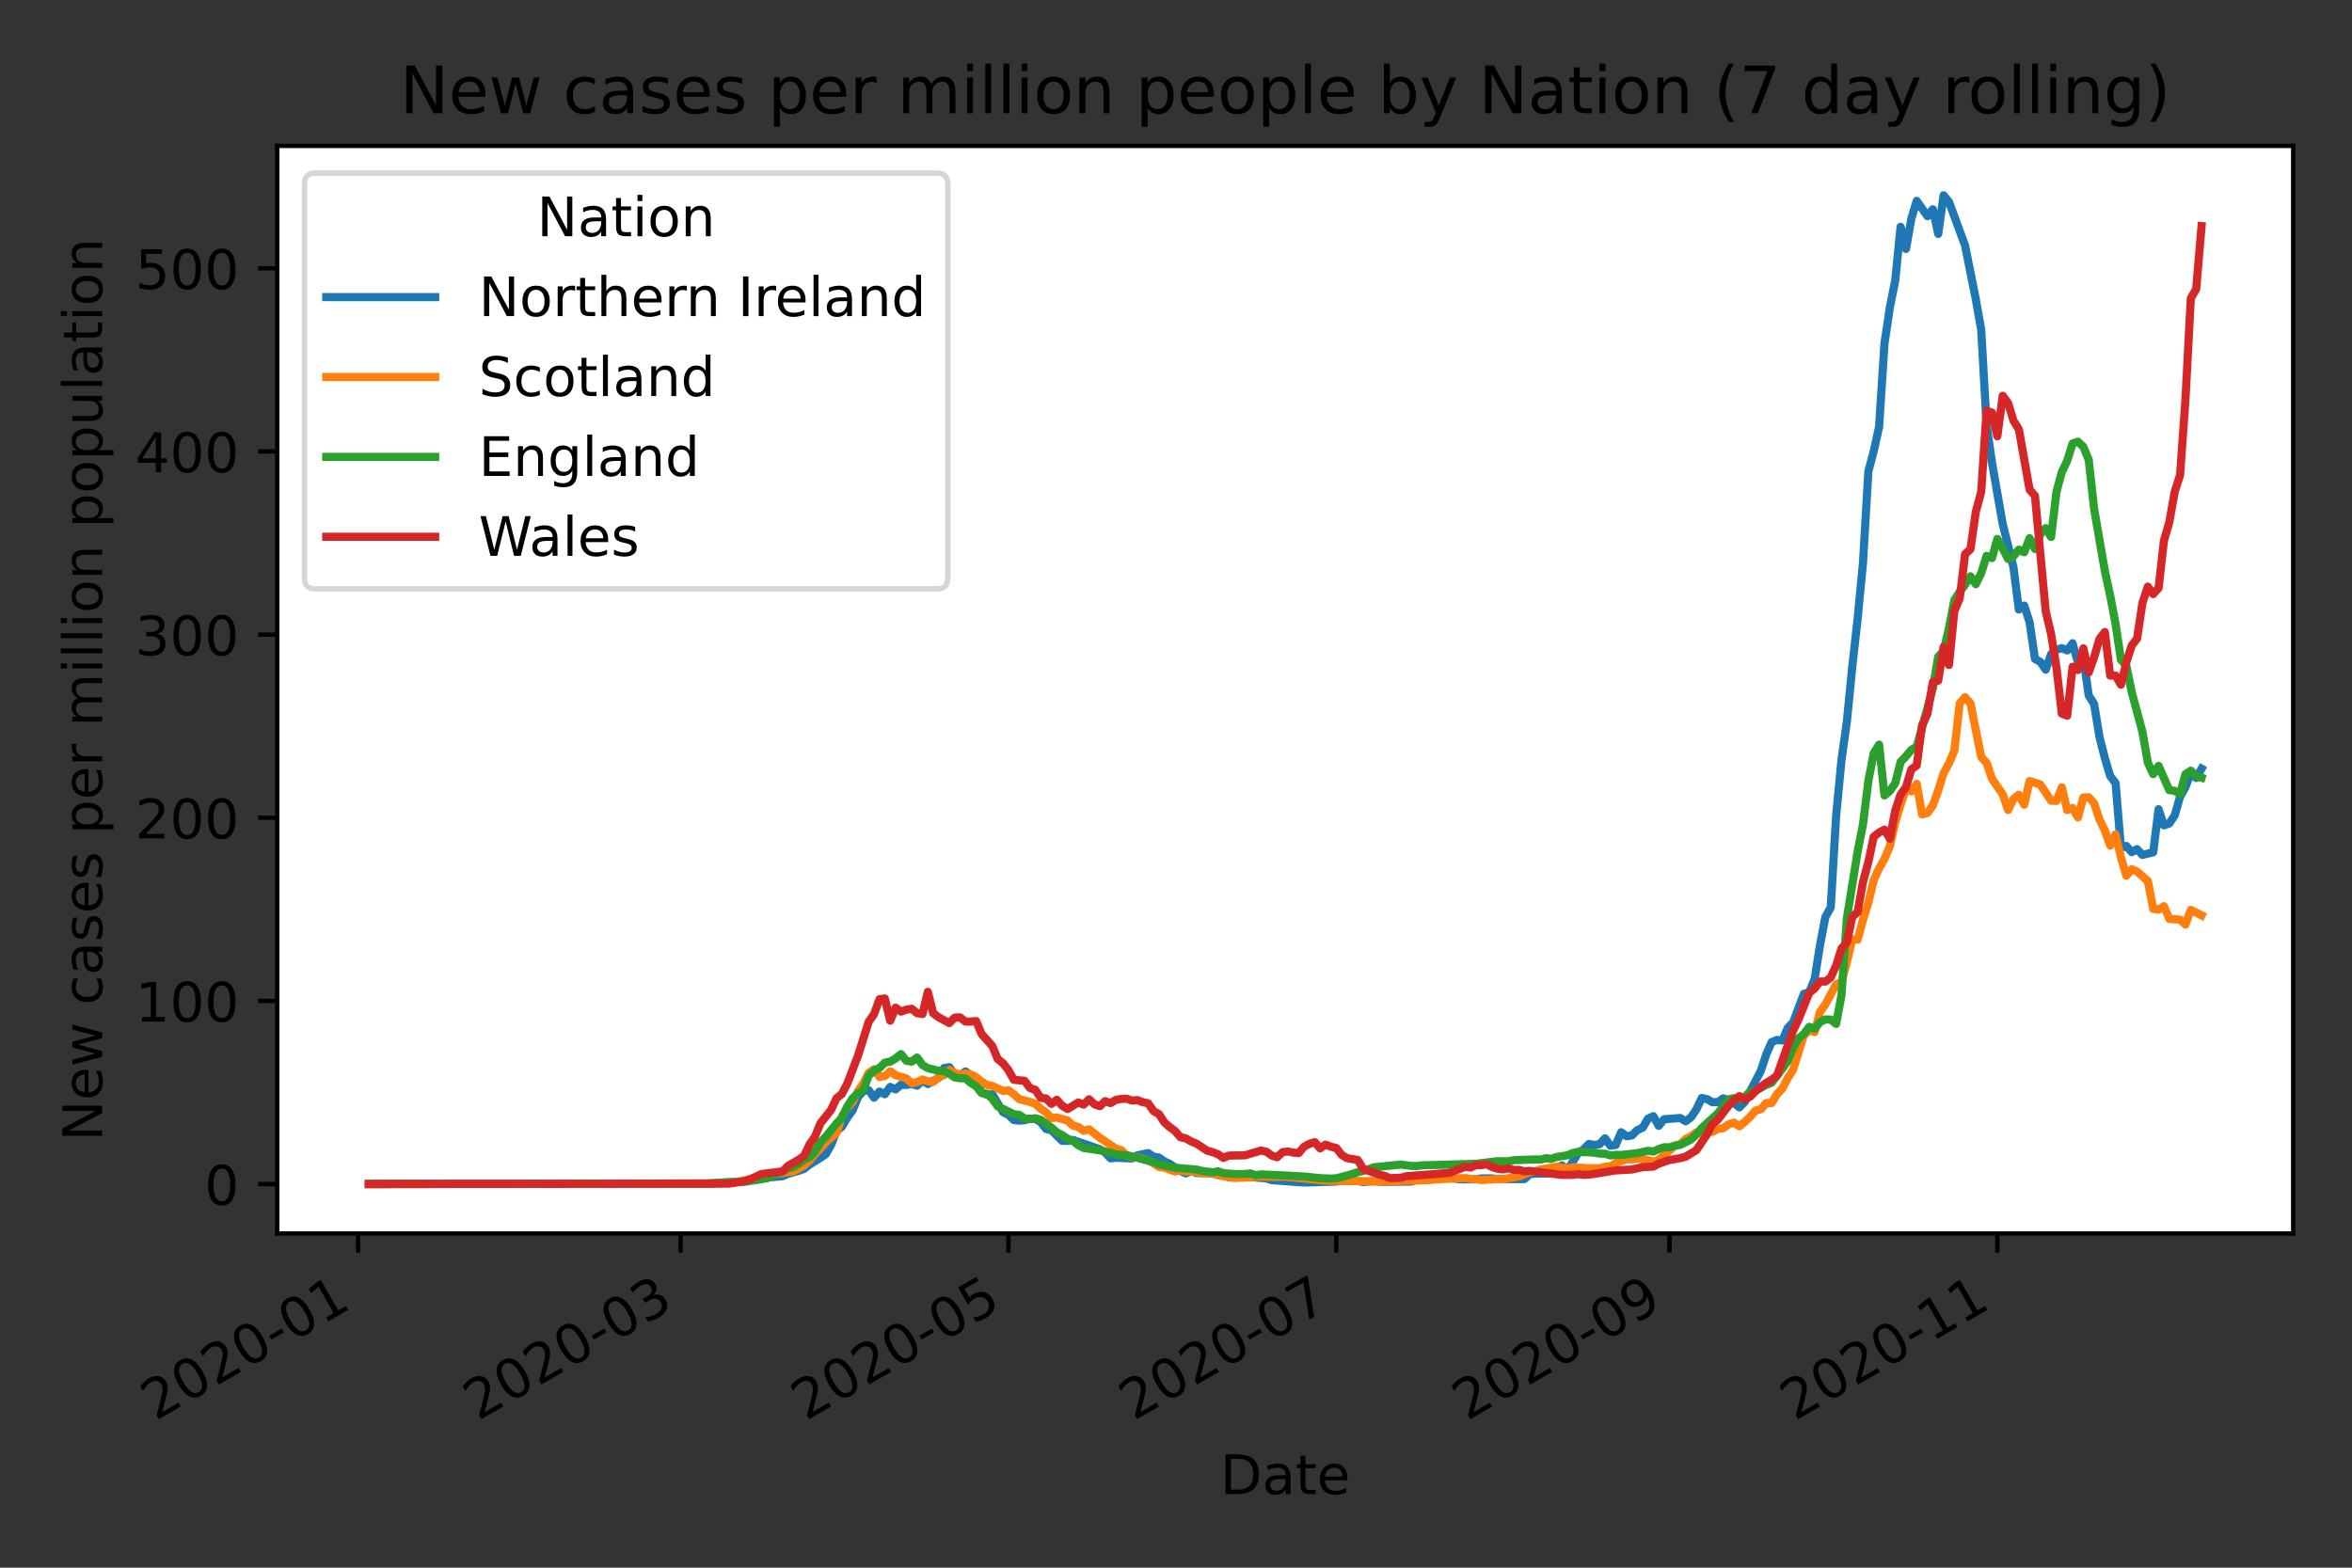 <?xml version="1.0" encoding="utf-8" standalone="no"?>
<!DOCTYPE svg PUBLIC "-//W3C//DTD SVG 1.1//EN"
  "http://www.w3.org/Graphics/SVG/1.1/DTD/svg11.dtd">
<!-- Created with matplotlib (https://matplotlib.org/) -->
<svg height="288pt" version="1.1" viewBox="0 0 432 288" width="432pt" xmlns="http://www.w3.org/2000/svg" xmlns:xlink="http://www.w3.org/1999/xlink">
 <rect x="0" y="0" width="432" height="288" fill="#333333" stroke="none"/>
 <defs>
  <style type="text/css">*{stroke-linecap:butt;stroke-linejoin:round;}</style>
 </defs>
 <g id="figure_1">
  <g id="patch_1">
   <path d="M 0 288 
L 432 288 
L 432 0 
L 0 0 
z
" style="fill:none;"/>
  </g>
  <g id="axes_1">
   <g id="patch_2">
    <path d="M 50.925 226.602 
L 421.2 226.602 
L 421.2 26.8 
L 50.925 26.8 
z
" style="fill:#ffffff;"/>
   </g>
   <g id="matplotlib.axis_1">
    <g id="xtick_1">
     <g id="line2d_1">
      <defs>
       <path d="M 0 0 
L 0 3.5 
" id="m05c2289077" style="stroke:#000000;stroke-width:0.8;"/>
      </defs>
      <g>
       <use style="stroke:#000000;stroke-width:0.8;" x="65.781" xlink:href="#m05c2289077" y="226.602"/>
      </g>
     </g>
     <g id="text_1">
      <!-- 2020-01 -->
      <g transform="translate(28.557 261.074)rotate(-30)scale(0.1 -0.1)">
       <defs>
        <path d="M 19.188 8.297 
L 53.609 8.297 
L 53.609 0 
L 7.328 0 
L 7.328 8.297 
Q 12.938 14.109 22.625 23.891 
Q 32.328 33.688 34.812 36.531 
Q 39.547 41.844 41.422 45.531 
Q 43.312 49.219 43.312 52.781 
Q 43.312 58.594 39.234 62.25 
Q 35.156 65.922 28.609 65.922 
Q 23.969 65.922 18.812 64.312 
Q 13.672 62.703 7.812 59.422 
L 7.812 69.391 
Q 13.766 71.781 18.938 73 
Q 24.125 74.219 28.422 74.219 
Q 39.75 74.219 46.484 68.547 
Q 53.219 62.891 53.219 53.422 
Q 53.219 48.922 51.531 44.891 
Q 49.859 40.875 45.406 35.406 
Q 44.188 33.984 37.641 27.219 
Q 31.109 20.453 19.188 8.297 
z
" id="DejaVuSans-50"/>
        <path d="M 31.781 66.406 
Q 24.172 66.406 20.328 58.906 
Q 16.5 51.422 16.5 36.375 
Q 16.5 21.391 20.328 13.891 
Q 24.172 6.391 31.781 6.391 
Q 39.453 6.391 43.281 13.891 
Q 47.125 21.391 47.125 36.375 
Q 47.125 51.422 43.281 58.906 
Q 39.453 66.406 31.781 66.406 
z
M 31.781 74.219 
Q 44.047 74.219 50.516 64.516 
Q 56.984 54.828 56.984 36.375 
Q 56.984 17.969 50.516 8.266 
Q 44.047 -1.422 31.781 -1.422 
Q 19.531 -1.422 13.062 8.266 
Q 6.594 17.969 6.594 36.375 
Q 6.594 54.828 13.062 64.516 
Q 19.531 74.219 31.781 74.219 
z
" id="DejaVuSans-48"/>
        <path d="M 4.891 31.391 
L 31.203 31.391 
L 31.203 23.391 
L 4.891 23.391 
z
" id="DejaVuSans-45"/>
        <path d="M 12.406 8.297 
L 28.516 8.297 
L 28.516 63.922 
L 10.984 60.406 
L 10.984 69.391 
L 28.422 72.906 
L 38.281 72.906 
L 38.281 8.297 
L 54.391 8.297 
L 54.391 0 
L 12.406 0 
z
" id="DejaVuSans-49"/>
       </defs>
       <use xlink:href="#DejaVuSans-50"/>
       <use x="63.623" xlink:href="#DejaVuSans-48"/>
       <use x="127.246" xlink:href="#DejaVuSans-50"/>
       <use x="190.869" xlink:href="#DejaVuSans-48"/>
       <use x="254.492" xlink:href="#DejaVuSans-45"/>
       <use x="290.576" xlink:href="#DejaVuSans-48"/>
       <use x="354.199" xlink:href="#DejaVuSans-49"/>
      </g>
     </g>
    </g>
    <g id="xtick_2">
     <g id="line2d_2">
      <g>
       <use style="stroke:#000000;stroke-width:0.8;" x="125.01" xlink:href="#m05c2289077" y="226.602"/>
      </g>
     </g>
     <g id="text_2">
      <!-- 2020-03 -->
      <g transform="translate(87.785 261.074)rotate(-30)scale(0.1 -0.1)">
       <defs>
        <path d="M 40.578 39.312 
Q 47.656 37.797 51.625 33 
Q 55.609 28.219 55.609 21.188 
Q 55.609 10.406 48.188 4.484 
Q 40.766 -1.422 27.094 -1.422 
Q 22.516 -1.422 17.656 -0.516 
Q 12.797 0.391 7.625 2.203 
L 7.625 11.719 
Q 11.719 9.328 16.594 8.109 
Q 21.484 6.891 26.812 6.891 
Q 36.078 6.891 40.938 10.547 
Q 45.797 14.203 45.797 21.188 
Q 45.797 27.641 41.281 31.266 
Q 36.766 34.906 28.719 34.906 
L 20.219 34.906 
L 20.219 43.016 
L 29.109 43.016 
Q 36.375 43.016 40.234 45.922 
Q 44.094 48.828 44.094 54.297 
Q 44.094 59.906 40.109 62.906 
Q 36.141 65.922 28.719 65.922 
Q 24.656 65.922 20.016 65.031 
Q 15.375 64.156 9.812 62.312 
L 9.812 71.094 
Q 15.438 72.656 20.344 73.438 
Q 25.25 74.219 29.594 74.219 
Q 40.828 74.219 47.359 69.109 
Q 53.906 64.016 53.906 55.328 
Q 53.906 49.266 50.438 45.094 
Q 46.969 40.922 40.578 39.312 
z
" id="DejaVuSans-51"/>
       </defs>
       <use xlink:href="#DejaVuSans-50"/>
       <use x="63.623" xlink:href="#DejaVuSans-48"/>
       <use x="127.246" xlink:href="#DejaVuSans-50"/>
       <use x="190.869" xlink:href="#DejaVuSans-48"/>
       <use x="254.492" xlink:href="#DejaVuSans-45"/>
       <use x="290.576" xlink:href="#DejaVuSans-48"/>
       <use x="354.199" xlink:href="#DejaVuSans-51"/>
      </g>
     </g>
    </g>
    <g id="xtick_3">
     <g id="line2d_3">
      <g>
       <use style="stroke:#000000;stroke-width:0.8;" x="185.225" xlink:href="#m05c2289077" y="226.602"/>
      </g>
     </g>
     <g id="text_3">
      <!-- 2020-05 -->
      <g transform="translate(148 261.074)rotate(-30)scale(0.1 -0.1)">
       <defs>
        <path d="M 10.797 72.906 
L 49.516 72.906 
L 49.516 64.594 
L 19.828 64.594 
L 19.828 46.734 
Q 21.969 47.469 24.109 47.828 
Q 26.266 48.188 28.422 48.188 
Q 40.625 48.188 47.75 41.5 
Q 54.891 34.812 54.891 23.391 
Q 54.891 11.625 47.562 5.094 
Q 40.234 -1.422 26.906 -1.422 
Q 22.312 -1.422 17.547 -0.641 
Q 12.797 0.141 7.719 1.703 
L 7.719 11.625 
Q 12.109 9.234 16.797 8.062 
Q 21.484 6.891 26.703 6.891 
Q 35.156 6.891 40.078 11.328 
Q 45.016 15.766 45.016 23.391 
Q 45.016 31 40.078 35.438 
Q 35.156 39.891 26.703 39.891 
Q 22.75 39.891 18.812 39.016 
Q 14.891 38.141 10.797 36.281 
z
" id="DejaVuSans-53"/>
       </defs>
       <use xlink:href="#DejaVuSans-50"/>
       <use x="63.623" xlink:href="#DejaVuSans-48"/>
       <use x="127.246" xlink:href="#DejaVuSans-50"/>
       <use x="190.869" xlink:href="#DejaVuSans-48"/>
       <use x="254.492" xlink:href="#DejaVuSans-45"/>
       <use x="290.576" xlink:href="#DejaVuSans-48"/>
       <use x="354.199" xlink:href="#DejaVuSans-53"/>
      </g>
     </g>
    </g>
    <g id="xtick_4">
     <g id="line2d_4">
      <g>
       <use style="stroke:#000000;stroke-width:0.8;" x="245.44" xlink:href="#m05c2289077" y="226.602"/>
      </g>
     </g>
     <g id="text_4">
      <!-- 2020-07 -->
      <g transform="translate(208.215 261.074)rotate(-30)scale(0.1 -0.1)">
       <defs>
        <path d="M 8.203 72.906 
L 55.078 72.906 
L 55.078 68.703 
L 28.609 0 
L 18.312 0 
L 43.219 64.594 
L 8.203 64.594 
z
" id="DejaVuSans-55"/>
       </defs>
       <use xlink:href="#DejaVuSans-50"/>
       <use x="63.623" xlink:href="#DejaVuSans-48"/>
       <use x="127.246" xlink:href="#DejaVuSans-50"/>
       <use x="190.869" xlink:href="#DejaVuSans-48"/>
       <use x="254.492" xlink:href="#DejaVuSans-45"/>
       <use x="290.576" xlink:href="#DejaVuSans-48"/>
       <use x="354.199" xlink:href="#DejaVuSans-55"/>
      </g>
     </g>
    </g>
    <g id="xtick_5">
     <g id="line2d_5">
      <g>
       <use style="stroke:#000000;stroke-width:0.8;" x="306.643" xlink:href="#m05c2289077" y="226.602"/>
      </g>
     </g>
     <g id="text_5">
      <!-- 2020-09 -->
      <g transform="translate(269.418 261.074)rotate(-30)scale(0.1 -0.1)">
       <defs>
        <path d="M 10.984 1.516 
L 10.984 10.5 
Q 14.703 8.734 18.5 7.812 
Q 22.312 6.891 25.984 6.891 
Q 35.75 6.891 40.891 13.453 
Q 46.047 20.016 46.781 33.406 
Q 43.953 29.203 39.594 26.953 
Q 35.25 24.703 29.984 24.703 
Q 19.047 24.703 12.672 31.312 
Q 6.297 37.938 6.297 49.422 
Q 6.297 60.641 12.938 67.422 
Q 19.578 74.219 30.609 74.219 
Q 43.266 74.219 49.922 64.516 
Q 56.594 54.828 56.594 36.375 
Q 56.594 19.141 48.406 8.859 
Q 40.234 -1.422 26.422 -1.422 
Q 22.703 -1.422 18.891 -0.688 
Q 15.094 0.047 10.984 1.516 
z
M 30.609 32.422 
Q 37.25 32.422 41.125 36.953 
Q 45.016 41.5 45.016 49.422 
Q 45.016 57.281 41.125 61.844 
Q 37.25 66.406 30.609 66.406 
Q 23.969 66.406 20.094 61.844 
Q 16.219 57.281 16.219 49.422 
Q 16.219 41.5 20.094 36.953 
Q 23.969 32.422 30.609 32.422 
z
" id="DejaVuSans-57"/>
       </defs>
       <use xlink:href="#DejaVuSans-50"/>
       <use x="63.623" xlink:href="#DejaVuSans-48"/>
       <use x="127.246" xlink:href="#DejaVuSans-50"/>
       <use x="190.869" xlink:href="#DejaVuSans-48"/>
       <use x="254.492" xlink:href="#DejaVuSans-45"/>
       <use x="290.576" xlink:href="#DejaVuSans-48"/>
       <use x="354.199" xlink:href="#DejaVuSans-57"/>
      </g>
     </g>
    </g>
    <g id="xtick_6">
     <g id="line2d_6">
      <g>
       <use style="stroke:#000000;stroke-width:0.8;" x="366.858" xlink:href="#m05c2289077" y="226.602"/>
      </g>
     </g>
     <g id="text_6">
      <!-- 2020-11 -->
      <g transform="translate(329.633 261.074)rotate(-30)scale(0.1 -0.1)">
       <use xlink:href="#DejaVuSans-50"/>
       <use x="63.623" xlink:href="#DejaVuSans-48"/>
       <use x="127.246" xlink:href="#DejaVuSans-50"/>
       <use x="190.869" xlink:href="#DejaVuSans-48"/>
       <use x="254.492" xlink:href="#DejaVuSans-45"/>
       <use x="290.576" xlink:href="#DejaVuSans-49"/>
       <use x="354.199" xlink:href="#DejaVuSans-49"/>
      </g>
     </g>
    </g>
    <g id="text_7">
     <!-- Date -->
     <g transform="translate(224.112 274.474)scale(0.1 -0.1)">
      <defs>
       <path d="M 19.672 64.797 
L 19.672 8.109 
L 31.594 8.109 
Q 46.688 8.109 53.688 14.938 
Q 60.688 21.781 60.688 36.531 
Q 60.688 51.172 53.688 57.984 
Q 46.688 64.797 31.594 64.797 
z
M 9.812 72.906 
L 30.078 72.906 
Q 51.266 72.906 61.172 64.094 
Q 71.094 55.281 71.094 36.531 
Q 71.094 17.672 61.125 8.828 
Q 51.172 0 30.078 0 
L 9.812 0 
z
" id="DejaVuSans-68"/>
       <path d="M 34.281 27.484 
Q 23.391 27.484 19.188 25 
Q 14.984 22.516 14.984 16.5 
Q 14.984 11.719 18.141 8.906 
Q 21.297 6.109 26.703 6.109 
Q 34.188 6.109 38.703 11.406 
Q 43.219 16.703 43.219 25.484 
L 43.219 27.484 
z
M 52.203 31.203 
L 52.203 0 
L 43.219 0 
L 43.219 8.297 
Q 40.141 3.328 35.547 0.953 
Q 30.953 -1.422 24.312 -1.422 
Q 15.922 -1.422 10.953 3.297 
Q 6 8.016 6 15.922 
Q 6 25.141 12.172 29.828 
Q 18.359 34.516 30.609 34.516 
L 43.219 34.516 
L 43.219 35.406 
Q 43.219 41.609 39.141 45 
Q 35.062 48.391 27.688 48.391 
Q 23 48.391 18.547 47.266 
Q 14.109 46.141 10.016 43.891 
L 10.016 52.203 
Q 14.938 54.109 19.578 55.047 
Q 24.219 56 28.609 56 
Q 40.484 56 46.344 49.844 
Q 52.203 43.703 52.203 31.203 
z
" id="DejaVuSans-97"/>
       <path d="M 18.312 70.219 
L 18.312 54.688 
L 36.812 54.688 
L 36.812 47.703 
L 18.312 47.703 
L 18.312 18.016 
Q 18.312 11.328 20.141 9.422 
Q 21.969 7.516 27.594 7.516 
L 36.812 7.516 
L 36.812 0 
L 27.594 0 
Q 17.188 0 13.234 3.875 
Q 9.281 7.766 9.281 18.016 
L 9.281 47.703 
L 2.688 47.703 
L 2.688 54.688 
L 9.281 54.688 
L 9.281 70.219 
z
" id="DejaVuSans-116"/>
       <path d="M 56.203 29.594 
L 56.203 25.203 
L 14.891 25.203 
Q 15.484 15.922 20.484 11.062 
Q 25.484 6.203 34.422 6.203 
Q 39.594 6.203 44.453 7.469 
Q 49.312 8.734 54.109 11.281 
L 54.109 2.781 
Q 49.266 0.734 44.188 -0.344 
Q 39.109 -1.422 33.891 -1.422 
Q 20.797 -1.422 13.156 6.188 
Q 5.516 13.812 5.516 26.812 
Q 5.516 40.234 12.766 48.109 
Q 20.016 56 32.328 56 
Q 43.359 56 49.781 48.891 
Q 56.203 41.797 56.203 29.594 
z
M 47.219 32.234 
Q 47.125 39.594 43.094 43.984 
Q 39.062 48.391 32.422 48.391 
Q 24.906 48.391 20.391 44.141 
Q 15.875 39.891 15.188 32.172 
z
" id="DejaVuSans-101"/>
      </defs>
      <use xlink:href="#DejaVuSans-68"/>
      <use x="77.002" xlink:href="#DejaVuSans-97"/>
      <use x="138.281" xlink:href="#DejaVuSans-116"/>
      <use x="177.49" xlink:href="#DejaVuSans-101"/>
     </g>
    </g>
   </g>
   <g id="matplotlib.axis_2">
    <g id="ytick_1">
     <g id="line2d_7">
      <defs>
       <path d="M 0 0 
L -3.5 0 
" id="mb1db891b97" style="stroke:#000000;stroke-width:0.8;"/>
      </defs>
      <g>
       <use style="stroke:#000000;stroke-width:0.8;" x="50.925" xlink:href="#mb1db891b97" y="217.52"/>
      </g>
     </g>
     <g id="text_8">
      <!-- 0 -->
      <g transform="translate(37.562 221.32)scale(0.1 -0.1)">
       <use xlink:href="#DejaVuSans-48"/>
      </g>
     </g>
    </g>
    <g id="ytick_2">
     <g id="line2d_8">
      <g>
       <use style="stroke:#000000;stroke-width:0.8;" x="50.925" xlink:href="#mb1db891b97" y="183.874"/>
      </g>
     </g>
     <g id="text_9">
      <!-- 100 -->
      <g transform="translate(24.837 187.673)scale(0.1 -0.1)">
       <use xlink:href="#DejaVuSans-49"/>
       <use x="63.623" xlink:href="#DejaVuSans-48"/>
       <use x="127.246" xlink:href="#DejaVuSans-48"/>
      </g>
     </g>
    </g>
    <g id="ytick_3">
     <g id="line2d_9">
      <g>
       <use style="stroke:#000000;stroke-width:0.8;" x="50.925" xlink:href="#mb1db891b97" y="150.227"/>
      </g>
     </g>
     <g id="text_10">
      <!-- 200 -->
      <g transform="translate(24.837 154.027)scale(0.1 -0.1)">
       <use xlink:href="#DejaVuSans-50"/>
       <use x="63.623" xlink:href="#DejaVuSans-48"/>
       <use x="127.246" xlink:href="#DejaVuSans-48"/>
      </g>
     </g>
    </g>
    <g id="ytick_4">
     <g id="line2d_10">
      <g>
       <use style="stroke:#000000;stroke-width:0.8;" x="50.925" xlink:href="#mb1db891b97" y="116.581"/>
      </g>
     </g>
     <g id="text_11">
      <!-- 300 -->
      <g transform="translate(24.837 120.38)scale(0.1 -0.1)">
       <use xlink:href="#DejaVuSans-51"/>
       <use x="63.623" xlink:href="#DejaVuSans-48"/>
       <use x="127.246" xlink:href="#DejaVuSans-48"/>
      </g>
     </g>
    </g>
    <g id="ytick_5">
     <g id="line2d_11">
      <g>
       <use style="stroke:#000000;stroke-width:0.8;" x="50.925" xlink:href="#mb1db891b97" y="82.935"/>
      </g>
     </g>
     <g id="text_12">
      <!-- 400 -->
      <g transform="translate(24.837 86.734)scale(0.1 -0.1)">
       <defs>
        <path d="M 37.797 64.312 
L 12.891 25.391 
L 37.797 25.391 
z
M 35.203 72.906 
L 47.609 72.906 
L 47.609 25.391 
L 58.016 25.391 
L 58.016 17.188 
L 47.609 17.188 
L 47.609 0 
L 37.797 0 
L 37.797 17.188 
L 4.891 17.188 
L 4.891 26.703 
z
" id="DejaVuSans-52"/>
       </defs>
       <use xlink:href="#DejaVuSans-52"/>
       <use x="63.623" xlink:href="#DejaVuSans-48"/>
       <use x="127.246" xlink:href="#DejaVuSans-48"/>
      </g>
     </g>
    </g>
    <g id="ytick_6">
     <g id="line2d_12">
      <g>
       <use style="stroke:#000000;stroke-width:0.8;" x="50.925" xlink:href="#mb1db891b97" y="49.288"/>
      </g>
     </g>
     <g id="text_13">
      <!-- 500 -->
      <g transform="translate(24.837 53.087)scale(0.1 -0.1)">
       <use xlink:href="#DejaVuSans-53"/>
       <use x="63.623" xlink:href="#DejaVuSans-48"/>
       <use x="127.246" xlink:href="#DejaVuSans-48"/>
      </g>
     </g>
    </g>
    <g id="text_14">
     <!-- New cases per million population -->
     <g transform="translate(18.758 209.631)rotate(-90)scale(0.1 -0.1)">
      <defs>
       <path d="M 9.812 72.906 
L 23.094 72.906 
L 55.422 11.922 
L 55.422 72.906 
L 64.984 72.906 
L 64.984 0 
L 51.703 0 
L 19.391 60.984 
L 19.391 0 
L 9.812 0 
z
" id="DejaVuSans-78"/>
       <path d="M 4.203 54.688 
L 13.188 54.688 
L 24.422 12.016 
L 35.594 54.688 
L 46.188 54.688 
L 57.422 12.016 
L 68.609 54.688 
L 77.594 54.688 
L 63.281 0 
L 52.688 0 
L 40.922 44.828 
L 29.109 0 
L 18.5 0 
z
" id="DejaVuSans-119"/>
       <path id="DejaVuSans-32"/>
       <path d="M 48.781 52.594 
L 48.781 44.188 
Q 44.969 46.297 41.141 47.344 
Q 37.312 48.391 33.406 48.391 
Q 24.656 48.391 19.812 42.844 
Q 14.984 37.312 14.984 27.297 
Q 14.984 17.281 19.812 11.734 
Q 24.656 6.203 33.406 6.203 
Q 37.312 6.203 41.141 7.25 
Q 44.969 8.297 48.781 10.406 
L 48.781 2.094 
Q 45.016 0.344 40.984 -0.531 
Q 36.969 -1.422 32.422 -1.422 
Q 20.062 -1.422 12.781 6.344 
Q 5.516 14.109 5.516 27.297 
Q 5.516 40.672 12.859 48.328 
Q 20.219 56 33.016 56 
Q 37.156 56 41.109 55.141 
Q 45.062 54.297 48.781 52.594 
z
" id="DejaVuSans-99"/>
       <path d="M 44.281 53.078 
L 44.281 44.578 
Q 40.484 46.531 36.375 47.5 
Q 32.281 48.484 27.875 48.484 
Q 21.188 48.484 17.844 46.438 
Q 14.5 44.391 14.5 40.281 
Q 14.5 37.156 16.891 35.375 
Q 19.281 33.594 26.516 31.984 
L 29.594 31.297 
Q 39.156 29.25 43.188 25.516 
Q 47.219 21.781 47.219 15.094 
Q 47.219 7.469 41.188 3.016 
Q 35.156 -1.422 24.609 -1.422 
Q 20.219 -1.422 15.453 -0.562 
Q 10.688 0.297 5.422 2 
L 5.422 11.281 
Q 10.406 8.688 15.234 7.391 
Q 20.062 6.109 24.812 6.109 
Q 31.156 6.109 34.562 8.281 
Q 37.984 10.453 37.984 14.406 
Q 37.984 18.062 35.516 20.016 
Q 33.062 21.969 24.703 23.781 
L 21.578 24.516 
Q 13.234 26.266 9.516 29.906 
Q 5.812 33.547 5.812 39.891 
Q 5.812 47.609 11.281 51.797 
Q 16.75 56 26.812 56 
Q 31.781 56 36.172 55.266 
Q 40.578 54.547 44.281 53.078 
z
" id="DejaVuSans-115"/>
       <path d="M 18.109 8.203 
L 18.109 -20.797 
L 9.078 -20.797 
L 9.078 54.688 
L 18.109 54.688 
L 18.109 46.391 
Q 20.953 51.266 25.266 53.625 
Q 29.594 56 35.594 56 
Q 45.562 56 51.781 48.094 
Q 58.016 40.188 58.016 27.297 
Q 58.016 14.406 51.781 6.484 
Q 45.562 -1.422 35.594 -1.422 
Q 29.594 -1.422 25.266 0.953 
Q 20.953 3.328 18.109 8.203 
z
M 48.688 27.297 
Q 48.688 37.203 44.609 42.844 
Q 40.531 48.484 33.406 48.484 
Q 26.266 48.484 22.188 42.844 
Q 18.109 37.203 18.109 27.297 
Q 18.109 17.391 22.188 11.75 
Q 26.266 6.109 33.406 6.109 
Q 40.531 6.109 44.609 11.75 
Q 48.688 17.391 48.688 27.297 
z
" id="DejaVuSans-112"/>
       <path d="M 41.109 46.297 
Q 39.594 47.172 37.812 47.578 
Q 36.031 48 33.891 48 
Q 26.266 48 22.188 43.047 
Q 18.109 38.094 18.109 28.812 
L 18.109 0 
L 9.078 0 
L 9.078 54.688 
L 18.109 54.688 
L 18.109 46.188 
Q 20.953 51.172 25.484 53.578 
Q 30.031 56 36.531 56 
Q 37.453 56 38.578 55.875 
Q 39.703 55.766 41.062 55.516 
z
" id="DejaVuSans-114"/>
       <path d="M 52 44.188 
Q 55.375 50.25 60.062 53.125 
Q 64.75 56 71.094 56 
Q 79.641 56 84.281 50.016 
Q 88.922 44.047 88.922 33.016 
L 88.922 0 
L 79.891 0 
L 79.891 32.719 
Q 79.891 40.578 77.094 44.375 
Q 74.312 48.188 68.609 48.188 
Q 61.625 48.188 57.562 43.547 
Q 53.516 38.922 53.516 30.906 
L 53.516 0 
L 44.484 0 
L 44.484 32.719 
Q 44.484 40.625 41.703 44.406 
Q 38.922 48.188 33.109 48.188 
Q 26.219 48.188 22.156 43.531 
Q 18.109 38.875 18.109 30.906 
L 18.109 0 
L 9.078 0 
L 9.078 54.688 
L 18.109 54.688 
L 18.109 46.188 
Q 21.188 51.219 25.484 53.609 
Q 29.781 56 35.688 56 
Q 41.656 56 45.828 52.969 
Q 50 49.953 52 44.188 
z
" id="DejaVuSans-109"/>
       <path d="M 9.422 54.688 
L 18.406 54.688 
L 18.406 0 
L 9.422 0 
z
M 9.422 75.984 
L 18.406 75.984 
L 18.406 64.594 
L 9.422 64.594 
z
" id="DejaVuSans-105"/>
       <path d="M 9.422 75.984 
L 18.406 75.984 
L 18.406 0 
L 9.422 0 
z
" id="DejaVuSans-108"/>
       <path d="M 30.609 48.391 
Q 23.391 48.391 19.188 42.75 
Q 14.984 37.109 14.984 27.297 
Q 14.984 17.484 19.156 11.844 
Q 23.344 6.203 30.609 6.203 
Q 37.797 6.203 41.984 11.859 
Q 46.188 17.531 46.188 27.297 
Q 46.188 37.016 41.984 42.703 
Q 37.797 48.391 30.609 48.391 
z
M 30.609 56 
Q 42.328 56 49.016 48.375 
Q 55.719 40.766 55.719 27.297 
Q 55.719 13.875 49.016 6.219 
Q 42.328 -1.422 30.609 -1.422 
Q 18.844 -1.422 12.172 6.219 
Q 5.516 13.875 5.516 27.297 
Q 5.516 40.766 12.172 48.375 
Q 18.844 56 30.609 56 
z
" id="DejaVuSans-111"/>
       <path d="M 54.891 33.016 
L 54.891 0 
L 45.906 0 
L 45.906 32.719 
Q 45.906 40.484 42.875 44.328 
Q 39.844 48.188 33.797 48.188 
Q 26.516 48.188 22.312 43.547 
Q 18.109 38.922 18.109 30.906 
L 18.109 0 
L 9.078 0 
L 9.078 54.688 
L 18.109 54.688 
L 18.109 46.188 
Q 21.344 51.125 25.703 53.562 
Q 30.078 56 35.797 56 
Q 45.219 56 50.047 50.172 
Q 54.891 44.344 54.891 33.016 
z
" id="DejaVuSans-110"/>
       <path d="M 8.5 21.578 
L 8.5 54.688 
L 17.484 54.688 
L 17.484 21.922 
Q 17.484 14.156 20.5 10.266 
Q 23.531 6.391 29.594 6.391 
Q 36.859 6.391 41.078 11.031 
Q 45.312 15.672 45.312 23.688 
L 45.312 54.688 
L 54.297 54.688 
L 54.297 0 
L 45.312 0 
L 45.312 8.406 
Q 42.047 3.422 37.719 1 
Q 33.406 -1.422 27.688 -1.422 
Q 18.266 -1.422 13.375 4.438 
Q 8.5 10.297 8.5 21.578 
z
M 31.109 56 
z
" id="DejaVuSans-117"/>
      </defs>
      <use xlink:href="#DejaVuSans-78"/>
      <use x="74.805" xlink:href="#DejaVuSans-101"/>
      <use x="136.328" xlink:href="#DejaVuSans-119"/>
      <use x="218.115" xlink:href="#DejaVuSans-32"/>
      <use x="249.902" xlink:href="#DejaVuSans-99"/>
      <use x="304.883" xlink:href="#DejaVuSans-97"/>
      <use x="366.162" xlink:href="#DejaVuSans-115"/>
      <use x="418.262" xlink:href="#DejaVuSans-101"/>
      <use x="479.785" xlink:href="#DejaVuSans-115"/>
      <use x="531.885" xlink:href="#DejaVuSans-32"/>
      <use x="563.672" xlink:href="#DejaVuSans-112"/>
      <use x="627.148" xlink:href="#DejaVuSans-101"/>
      <use x="688.672" xlink:href="#DejaVuSans-114"/>
      <use x="729.785" xlink:href="#DejaVuSans-32"/>
      <use x="761.572" xlink:href="#DejaVuSans-109"/>
      <use x="858.984" xlink:href="#DejaVuSans-105"/>
      <use x="886.768" xlink:href="#DejaVuSans-108"/>
      <use x="914.551" xlink:href="#DejaVuSans-108"/>
      <use x="942.334" xlink:href="#DejaVuSans-105"/>
      <use x="970.117" xlink:href="#DejaVuSans-111"/>
      <use x="1031.299" xlink:href="#DejaVuSans-110"/>
      <use x="1094.678" xlink:href="#DejaVuSans-32"/>
      <use x="1126.465" xlink:href="#DejaVuSans-112"/>
      <use x="1189.941" xlink:href="#DejaVuSans-111"/>
      <use x="1251.123" xlink:href="#DejaVuSans-112"/>
      <use x="1314.6" xlink:href="#DejaVuSans-117"/>
      <use x="1377.979" xlink:href="#DejaVuSans-108"/>
      <use x="1405.762" xlink:href="#DejaVuSans-97"/>
      <use x="1467.041" xlink:href="#DejaVuSans-116"/>
      <use x="1506.25" xlink:href="#DejaVuSans-105"/>
      <use x="1534.033" xlink:href="#DejaVuSans-111"/>
      <use x="1595.215" xlink:href="#DejaVuSans-110"/>
     </g>
    </g>
   </g>
   <g id="line2d_13">
    <path clip-path="url(#p1fe5cffc68)" d="M 67.756 217.52 
L 130.932 217.419 
L 132.907 217.216 
L 135.868 217.14 
L 136.855 216.937 
L 139.817 216.607 
L 140.804 216.353 
L 143.765 216.074 
L 144.752 215.642 
L 146.727 215.084 
L 147.714 214.728 
L 148.701 213.941 
L 150.675 212.723 
L 151.662 212.038 
L 152.649 210.362 
L 153.637 207.748 
L 154.624 207.012 
L 155.611 205.337 
L 156.598 203.991 
L 157.585 201.555 
L 158.572 200.412 
L 159.559 200.285 
L 160.547 201.656 
L 161.534 200.539 
L 162.521 201.022 
L 163.508 199.676 
L 164.495 200.133 
L 165.482 199.27 
L 166.469 199.321 
L 167.456 199.143 
L 168.444 199.448 
L 169.431 198.509 
L 170.418 199.143 
L 172.392 198.001 
L 173.379 196.224 
L 174.366 196.047 
L 175.354 197.443 
L 176.341 197.57 
L 177.328 196.833 
L 178.315 197.62 
L 179.302 198.737 
L 180.289 200.692 
L 181.276 201.123 
L 182.264 201.022 
L 184.238 204.321 
L 185.225 204.804 
L 186.212 205.768 
L 187.199 205.87 
L 188.186 205.794 
L 189.174 205.514 
L 190.161 205.565 
L 191.148 206.149 
L 192.135 207.393 
L 193.122 207.646 
L 195.096 209.576 
L 196.083 209.601 
L 197.071 209.423 
L 200.032 210.439 
L 202.006 211.124 
L 202.993 211.733 
L 203.981 212.799 
L 204.968 212.698 
L 207.929 212.825 
L 208.916 212.241 
L 210.891 211.835 
L 211.878 212.495 
L 212.865 212.647 
L 213.852 213.358 
L 214.839 213.814 
L 216.813 215.109 
L 217.8 215.566 
L 218.788 215.134 
L 219.775 215.49 
L 221.749 215.49 
L 222.736 215.642 
L 223.723 215.667 
L 224.71 215.54 
L 225.698 216.277 
L 226.685 215.947 
L 227.672 216.226 
L 229.646 216.251 
L 231.62 216.403 
L 232.608 216.48 
L 233.595 216.81 
L 239.517 217.241 
L 245.44 217.063 
L 246.427 216.911 
L 249.389 216.987 
L 250.376 217.14 
L 252.35 217.013 
L 254.325 217.114 
L 259.26 217.063 
L 261.234 216.353 
L 266.17 216.353 
L 268.144 216.657 
L 271.106 216.657 
L 272.093 216.48 
L 274.067 216.48 
L 275.054 216.607 
L 279.99 216.607 
L 280.977 215.718 
L 281.964 215.591 
L 284.926 215.591 
L 285.913 214.576 
L 286.9 214.094 
L 287.887 214.982 
L 289.861 211.835 
L 290.849 211.149 
L 291.836 210.159 
L 292.823 210.337 
L 293.81 210.21 
L 294.797 209.119 
L 295.784 210.489 
L 296.771 210.337 
L 297.759 208.002 
L 298.746 208.738 
L 299.733 208.586 
L 300.72 207.621 
L 301.707 207.164 
L 302.694 205.514 
L 303.681 205.057 
L 304.669 206.834 
L 305.656 205.616 
L 308.617 205.387 
L 309.604 205.997 
L 310.591 205.26 
L 311.578 203.814 
L 312.566 201.707 
L 313.553 201.935 
L 314.54 202.494 
L 315.527 202.468 
L 316.514 201.783 
L 317.501 202.138 
L 318.488 202.621 
L 319.476 203.433 
L 320.463 202.443 
L 322.437 198.61 
L 323.424 196.707 
L 324.411 193.711 
L 325.398 191.452 
L 326.386 191.046 
L 327.373 191.148 
L 328.36 188.838 
L 329.347 187.823 
L 331.321 182.568 
L 332.308 182.289 
L 333.295 179.878 
L 334.283 173.659 
L 335.27 168.481 
L 336.257 166.704 
L 337.244 149.926 
L 338.231 139.596 
L 339.218 132.615 
L 340.205 122.564 
L 341.193 113.705 
L 342.18 103.451 
L 343.167 86.597 
L 344.154 82.891 
L 345.141 78.423 
L 346.128 63.092 
L 347.115 56.467 
L 348.103 51.543 
L 349.09 41.669 
L 350.077 45.73 
L 351.064 40.172 
L 352.051 36.897 
L 354.025 39.715 
L 355.012 38.446 
L 356 42.964 
L 356.987 35.882 
L 357.974 37.075 
L 360.935 45.121 
L 362.91 55.02 
L 363.897 60.605 
L 364.884 78.017 
L 365.871 84.972 
L 367.845 96.267 
L 369.82 104.212 
L 370.807 111.979 
L 371.794 111.243 
L 372.781 114.314 
L 373.768 121.041 
L 374.755 121.599 
L 375.742 123.021 
L 376.729 120.178 
L 377.717 119.366 
L 378.704 119.061 
L 379.691 119.492 
L 380.678 118.173 
L 381.665 121.726 
L 382.652 120.838 
L 383.639 127.767 
L 384.627 129.316 
L 385.614 135.357 
L 386.601 139.266 
L 387.588 142.565 
L 388.575 143.86 
L 389.562 155.79 
L 390.549 155.409 
L 391.537 156.551 
L 392.524 155.993 
L 393.511 157.059 
L 395.485 156.577 
L 396.472 148.657 
L 397.459 151.627 
L 398.446 151.272 
L 399.434 149.799 
L 400.421 146.347 
L 401.408 144.621 
L 402.395 141.905 
L 403.382 142.921 
L 404.369 141.22 
L 404.369 141.22 
" style="fill:none;stroke:#1f77b4;stroke-linecap:square;stroke-width:1.5;"/>
   </g>
   <g id="line2d_14">
    <path clip-path="url(#p1fe5cffc68)" d="M 67.756 217.52 
L 129.945 217.424 
L 134.881 217.23 
L 137.842 216.597 
L 138.83 216.333 
L 140.804 216.042 
L 144.752 215.303 
L 145.739 215.206 
L 147.714 214.098 
L 148.701 213.192 
L 149.688 211.995 
L 150.675 211.036 
L 151.662 209.848 
L 153.637 208.159 
L 154.624 205.124 
L 155.611 203.523 
L 156.598 202.493 
L 157.585 200.435 
L 158.572 199.044 
L 159.559 197.091 
L 160.547 196.423 
L 161.534 197.848 
L 162.521 197.681 
L 163.508 196.801 
L 164.495 197.514 
L 166.469 198.112 
L 167.456 198.992 
L 168.444 198.789 
L 169.431 198.314 
L 170.418 198.649 
L 171.405 198.745 
L 172.392 197.901 
L 173.379 197.505 
L 174.366 196.555 
L 175.354 197.162 
L 176.341 197.373 
L 177.328 197.223 
L 178.315 197.39 
L 179.302 197.892 
L 180.289 198.719 
L 181.276 199.3 
L 182.264 199.493 
L 184.238 200.417 
L 185.225 200.303 
L 186.212 201.015 
L 187.199 201.921 
L 189.174 202.423 
L 190.161 202.784 
L 191.148 203.699 
L 192.135 204.367 
L 193.122 205.397 
L 194.109 205.3 
L 196.083 205.854 
L 197.071 206.787 
L 198.058 207.024 
L 199.045 207.746 
L 200.032 207.473 
L 202.006 209.013 
L 204.968 211.019 
L 205.955 211.283 
L 206.942 212.294 
L 207.929 212.558 
L 208.916 212.576 
L 210.891 213.218 
L 211.878 213.72 
L 212.865 214.371 
L 213.852 214.52 
L 215.826 215.215 
L 216.813 215.004 
L 217.8 215.198 
L 219.775 215.277 
L 220.762 215.576 
L 222.736 215.576 
L 223.723 215.919 
L 226.685 216.403 
L 228.659 216.341 
L 231.62 216.157 
L 233.595 216.209 
L 235.569 216.157 
L 237.543 216.315 
L 243.466 216.896 
L 255.312 217.054 
L 257.286 216.948 
L 262.222 216.799 
L 265.183 216.588 
L 269.132 216.421 
L 270.119 216.588 
L 271.106 216.623 
L 272.093 216.781 
L 274.067 216.667 
L 275.054 216.579 
L 276.042 216.658 
L 278.016 216.289 
L 279.003 216.121 
L 280.977 215.321 
L 281.964 215.206 
L 282.951 214.837 
L 285.913 214.335 
L 287.887 214.652 
L 288.874 214.459 
L 291.836 214.608 
L 293.81 214.608 
L 294.797 214.344 
L 295.784 214.291 
L 296.771 213.658 
L 298.746 212.954 
L 299.733 212.998 
L 300.72 212.849 
L 302.694 213.104 
L 303.681 213.412 
L 304.669 213.06 
L 307.63 210.482 
L 308.617 210.192 
L 309.604 209.241 
L 310.591 208.775 
L 311.578 208.027 
L 312.566 208.15 
L 313.553 207.957 
L 314.54 207.93 
L 315.527 207.403 
L 316.514 207.262 
L 317.501 206.558 
L 318.488 206.241 
L 319.476 206.91 
L 320.463 206.109 
L 321.45 205.159 
L 322.437 204.024 
L 323.424 203.778 
L 324.411 202.643 
L 325.398 202.634 
L 326.386 201.006 
L 327.373 199.986 
L 328.36 198.059 
L 329.347 196.519 
L 331.321 190.194 
L 332.308 189.323 
L 333.295 189.613 
L 334.283 185.891 
L 335.27 184.536 
L 337.244 180.841 
L 338.231 180.401 
L 339.218 176.759 
L 340.205 172.58 
L 341.193 172.633 
L 342.18 168.99 
L 343.167 165.832 
L 344.154 161.688 
L 345.141 159.532 
L 346.128 157.79 
L 347.115 155.468 
L 348.103 151.095 
L 349.09 147.796 
L 350.077 144.945 
L 351.064 145.385 
L 352.051 143.995 
L 353.038 149.626 
L 354.025 149.344 
L 355.012 147.945 
L 356 145.218 
L 356.987 142.042 
L 357.974 140.238 
L 358.961 137.898 
L 359.948 129.214 
L 360.935 128.079 
L 361.922 129.214 
L 363.897 139.077 
L 364.884 140.133 
L 365.871 143.054 
L 367.845 145.922 
L 368.832 148.808 
L 369.82 146.775 
L 370.807 146.001 
L 371.794 147.84 
L 372.781 143.485 
L 374.755 144.118 
L 376.729 147.101 
L 377.717 147.136 
L 378.704 144.629 
L 379.691 148.834 
L 380.678 148.447 
L 381.665 150.163 
L 382.652 146.503 
L 383.639 146.476 
L 384.627 147.558 
L 385.614 150.541 
L 386.601 152.573 
L 387.588 155.345 
L 388.575 153.303 
L 389.562 157.5 
L 390.549 160.879 
L 391.537 159.682 
L 392.524 160.113 
L 394.498 161.846 
L 395.485 166.949 
L 396.472 167.099 
L 397.459 166.474 
L 398.446 168.823 
L 400.421 168.946 
L 401.408 169.853 
L 402.395 167.143 
L 404.369 168.163 
L 404.369 168.163 
" style="fill:none;stroke:#ff7f0e;stroke-linecap:square;stroke-width:1.5;"/>
   </g>
   <g id="line2d_15">
    <path clip-path="url(#p1fe5cffc68)" d="M 67.756 217.52 
L 129.945 217.413 
L 136.855 217.09 
L 140.804 216.467 
L 142.778 215.582 
L 143.765 215.181 
L 144.752 214.607 
L 145.739 214.367 
L 146.727 213.772 
L 147.714 213.006 
L 148.701 212.575 
L 149.688 211.52 
L 150.675 209.917 
L 151.662 208.836 
L 153.637 206.411 
L 154.624 205.424 
L 155.611 203.289 
L 156.598 201.774 
L 157.585 200.861 
L 158.572 200.202 
L 159.559 197.6 
L 160.547 196.687 
L 161.534 196.206 
L 162.521 195.217 
L 163.508 195.033 
L 164.495 194.447 
L 165.482 193.652 
L 166.469 194.877 
L 167.456 195.028 
L 168.444 194.28 
L 169.431 195.646 
L 170.418 196.227 
L 172.392 196.715 
L 173.379 196.77 
L 174.366 197.281 
L 175.354 197.936 
L 176.341 198.079 
L 177.328 198.108 
L 178.315 198.946 
L 179.302 199.563 
L 180.289 200.805 
L 181.276 200.922 
L 182.264 201.86 
L 183.251 203.241 
L 186.212 204.693 
L 187.199 204.807 
L 188.186 205.472 
L 189.174 205.597 
L 190.161 205.42 
L 191.148 205.72 
L 193.122 207.159 
L 194.109 208.024 
L 195.096 208.531 
L 196.083 209.193 
L 197.071 209.59 
L 198.058 210.396 
L 199.045 210.893 
L 202.006 211.326 
L 203.981 211.78 
L 204.968 212.066 
L 206.942 212.225 
L 208.916 212.674 
L 209.903 212.986 
L 211.878 213.456 
L 212.865 213.902 
L 215.826 214.524 
L 217.8 214.69 
L 219.775 214.859 
L 220.762 215.109 
L 222.736 215.36 
L 223.723 215.183 
L 224.71 215.524 
L 226.685 215.683 
L 228.659 215.671 
L 229.646 215.562 
L 230.633 215.903 
L 231.62 215.742 
L 235.569 215.927 
L 239.517 216.139 
L 242.479 216.44 
L 244.453 216.519 
L 245.44 216.46 
L 247.415 215.957 
L 249.389 215.327 
L 250.376 215.129 
L 252.35 214.442 
L 257.286 213.94 
L 259.26 214.196 
L 260.247 214.213 
L 261.234 214.081 
L 264.196 214.008 
L 271.106 213.801 
L 275.054 213.319 
L 277.029 213.347 
L 278.016 213.142 
L 281.964 212.997 
L 282.951 213.034 
L 283.939 212.767 
L 284.926 212.901 
L 285.913 212.544 
L 287.887 212.242 
L 288.874 211.825 
L 289.861 211.608 
L 292.823 211.745 
L 293.81 211.931 
L 294.797 211.952 
L 295.784 212.273 
L 296.771 212.165 
L 297.759 212.177 
L 300.72 211.851 
L 302.694 211.413 
L 303.681 211.557 
L 304.669 211.088 
L 305.656 210.754 
L 306.643 210.775 
L 307.63 210.464 
L 308.617 210.33 
L 310.591 209.349 
L 311.578 208.419 
L 312.566 207.241 
L 315.527 204.533 
L 317.501 201.967 
L 318.488 201.744 
L 319.476 201.974 
L 320.463 201.5 
L 321.45 200.552 
L 322.437 200.373 
L 324.411 199.299 
L 325.398 198.921 
L 327.373 196.331 
L 328.36 194.891 
L 329.347 192.462 
L 330.334 190.795 
L 331.321 189.94 
L 332.308 188.641 
L 333.295 189.015 
L 334.283 187.765 
L 335.27 187.276 
L 336.257 187.313 
L 337.244 188.103 
L 338.231 182.837 
L 339.218 168.739 
L 341.193 156.471 
L 342.18 151.457 
L 343.167 143.461 
L 344.154 138.359 
L 345.141 136.803 
L 346.128 146.133 
L 347.115 145.312 
L 348.103 143.893 
L 349.09 139.961 
L 350.077 138.947 
L 351.064 137.748 
L 352.051 137.175 
L 355.012 126.464 
L 356 120.644 
L 356.987 119.606 
L 357.974 115.388 
L 358.961 110.236 
L 359.948 108.713 
L 360.935 107.417 
L 361.922 105.867 
L 362.91 107.321 
L 363.897 105.284 
L 364.884 102.12 
L 365.871 102.52 
L 366.858 99.006 
L 367.845 100.733 
L 368.832 102.696 
L 369.82 102.169 
L 370.807 100.976 
L 371.794 101.448 
L 372.781 98.877 
L 373.768 100.848 
L 374.755 98.136 
L 375.742 97.033 
L 376.729 98.649 
L 377.717 90.361 
L 378.704 86.713 
L 379.691 84.644 
L 380.678 81.48 
L 381.665 81.149 
L 382.652 82.066 
L 383.639 84.441 
L 384.627 93.451 
L 386.601 104.876 
L 387.588 109.427 
L 388.575 114.631 
L 389.562 121.202 
L 390.549 122.309 
L 391.537 127.137 
L 393.511 134.464 
L 394.498 140.112 
L 395.485 142.213 
L 396.472 140.707 
L 398.446 145.16 
L 399.434 145.284 
L 400.421 145.845 
L 401.408 142.224 
L 402.395 141.58 
L 403.382 142.57 
L 404.369 142.88 
L 404.369 142.88 
" style="fill:none;stroke:#2ca02c;stroke-linecap:square;stroke-width:1.5;"/>
   </g>
   <g id="line2d_16">
    <path clip-path="url(#p1fe5cffc68)" d="M 67.756 217.52 
L 133.894 217.444 
L 136.855 216.971 
L 137.842 216.636 
L 139.817 215.691 
L 143.765 215.188 
L 144.752 214.166 
L 146.727 213.038 
L 147.714 212.306 
L 148.701 210.218 
L 149.688 208.815 
L 150.675 206.391 
L 152.649 203.891 
L 153.637 201.772 
L 154.624 200.979 
L 155.611 199.089 
L 157.585 193.966 
L 159.559 187.701 
L 160.547 186.298 
L 161.534 183.569 
L 162.521 183.432 
L 163.508 187.518 
L 164.495 185.124 
L 165.482 185.841 
L 166.469 185.49 
L 167.456 185.322 
L 168.444 186.13 
L 169.431 186.298 
L 170.418 182.212 
L 171.405 186.146 
L 172.392 186.877 
L 174.366 187.945 
L 175.354 186.938 
L 176.341 186.908 
L 177.328 187.67 
L 178.315 187.685 
L 179.302 187.579 
L 180.289 189.957 
L 182.264 192.168 
L 183.251 194.561 
L 184.238 195.339 
L 185.225 196.604 
L 186.212 198.372 
L 188.186 198.555 
L 189.174 199.882 
L 190.161 200.217 
L 191.148 201.681 
L 192.135 201.803 
L 193.122 202.793 
L 194.109 202.046 
L 195.096 203.129 
L 196.083 203.739 
L 198.058 202.534 
L 199.045 202.931 
L 200.032 201.94 
L 201.019 202.87 
L 202.006 203.22 
L 202.993 202.29 
L 203.981 202.641 
L 204.968 202.062 
L 205.955 201.879 
L 206.942 201.848 
L 207.929 202.184 
L 208.916 202.107 
L 209.903 202.489 
L 210.891 202.687 
L 211.878 204.12 
L 212.865 204.669 
L 213.852 206.178 
L 214.839 207.062 
L 215.826 207.779 
L 216.813 208.907 
L 217.8 209.135 
L 218.788 209.7 
L 219.775 210.096 
L 221.749 211.407 
L 222.736 211.666 
L 223.723 212.047 
L 224.71 212.718 
L 225.698 212.291 
L 228.659 212.245 
L 231.62 211.361 
L 232.608 211.59 
L 233.595 212.291 
L 234.582 212.596 
L 235.569 211.666 
L 236.556 211.529 
L 237.543 211.742 
L 238.53 211.834 
L 239.517 210.66 
L 240.505 210.142 
L 241.492 209.821 
L 242.479 210.965 
L 243.466 210.279 
L 244.453 210.66 
L 245.44 210.889 
L 246.427 212.169 
L 247.415 212.764 
L 249.389 213.099 
L 250.376 214.746 
L 253.337 215.782 
L 254.325 216.026 
L 255.312 216.438 
L 257.286 216.377 
L 258.273 216.087 
L 266.17 215.477 
L 269.132 214.349 
L 270.119 214.487 
L 271.106 214.029 
L 272.093 214.044 
L 273.08 213.892 
L 274.067 214.41 
L 275.054 214.7 
L 276.042 214.837 
L 277.029 214.608 
L 278.016 214.929 
L 279.003 214.913 
L 279.99 215.188 
L 280.977 215.096 
L 286.9 215.843 
L 288.874 215.828 
L 289.861 215.706 
L 290.849 215.828 
L 291.836 215.798 
L 296.771 215.02 
L 299.733 214.852 
L 301.707 214.41 
L 303.681 214.319 
L 304.669 213.77 
L 306.643 213.114 
L 308.617 212.764 
L 309.604 212.505 
L 311.578 211.3 
L 313.553 208.358 
L 314.54 206.483 
L 315.527 205.69 
L 317.501 203.114 
L 318.488 202.138 
L 319.476 201.376 
L 320.463 201.985 
L 321.45 201.467 
L 322.437 200.461 
L 324.411 198.936 
L 325.398 198.372 
L 326.386 197.595 
L 328.36 192.091 
L 329.347 189.347 
L 330.334 187.289 
L 332.308 182.395 
L 333.295 181.603 
L 334.283 180.307 
L 335.27 180.322 
L 336.257 179.56 
L 337.244 177.395 
L 338.231 174.254 
L 339.218 173.187 
L 340.205 168.461 
L 341.193 167.562 
L 342.18 162.012 
L 343.167 158.354 
L 344.154 153.719 
L 345.141 152.942 
L 346.128 152.408 
L 347.115 154.07 
L 348.103 148.902 
L 349.09 145.944 
L 350.077 144.587 
L 351.064 141.34 
L 352.051 140.623 
L 353.038 133.26 
L 354.025 131.141 
L 355.012 125.287 
L 356 125.043 
L 356.987 118.838 
L 357.974 122.161 
L 358.961 112.252 
L 359.948 109.904 
L 360.935 101.794 
L 361.922 100.894 
L 362.91 94.004 
L 363.897 90.329 
L 364.884 75.45 
L 365.871 75.801 
L 366.858 80.146 
L 367.845 72.706 
L 368.832 74.048 
L 369.82 77.28 
L 370.807 78.85 
L 372.781 89.948 
L 373.768 91.092 
L 375.742 112.283 
L 376.729 116.46 
L 377.717 122.634 
L 378.704 131.095 
L 379.691 131.476 
L 380.678 122.497 
L 381.665 123.091 
L 382.652 119.112 
L 383.639 123.534 
L 384.627 120.774 
L 385.614 117.374 
L 386.601 116.109 
L 387.588 124.113 
L 388.575 124.113 
L 389.562 125.79 
L 390.549 121.689 
L 391.537 118.594 
L 392.524 117.298 
L 393.511 110.758 
L 394.498 107.77 
L 395.485 109.142 
L 396.472 108.044 
L 397.459 99.309 
L 398.446 95.924 
L 399.434 90.345 
L 400.421 87.296 
L 401.408 73.392 
L 402.395 54.808 
L 403.382 53.085 
L 404.369 41.53 
L 404.369 41.53 
" style="fill:none;stroke:#d62728;stroke-linecap:square;stroke-width:1.5;"/>
   </g>
   <g id="line2d_17"/>
   <g id="line2d_18"/>
   <g id="line2d_19"/>
   <g id="line2d_20"/>
   <g id="patch_3">
    <path d="M 50.925 226.602 
L 50.925 26.8 
" style="fill:none;stroke:#000000;stroke-linecap:square;stroke-linejoin:miter;stroke-width:0.8;"/>
   </g>
   <g id="patch_4">
    <path d="M 421.2 226.602 
L 421.2 26.8 
" style="fill:none;stroke:#000000;stroke-linecap:square;stroke-linejoin:miter;stroke-width:0.8;"/>
   </g>
   <g id="patch_5">
    <path d="M 50.925 226.602 
L 421.2 226.602 
" style="fill:none;stroke:#000000;stroke-linecap:square;stroke-linejoin:miter;stroke-width:0.8;"/>
   </g>
   <g id="patch_6">
    <path d="M 50.925 26.8 
L 421.2 26.8 
" style="fill:none;stroke:#000000;stroke-linecap:square;stroke-linejoin:miter;stroke-width:0.8;"/>
   </g>
   <g id="text_15">
    <!-- New cases per million people by Nation (7 day rolling) -->
    <g transform="translate(73.431 20.8)scale(0.12 -0.12)">
     <defs>
      <path d="M 48.688 27.297 
Q 48.688 37.203 44.609 42.844 
Q 40.531 48.484 33.406 48.484 
Q 26.266 48.484 22.188 42.844 
Q 18.109 37.203 18.109 27.297 
Q 18.109 17.391 22.188 11.75 
Q 26.266 6.109 33.406 6.109 
Q 40.531 6.109 44.609 11.75 
Q 48.688 17.391 48.688 27.297 
z
M 18.109 46.391 
Q 20.953 51.266 25.266 53.625 
Q 29.594 56 35.594 56 
Q 45.562 56 51.781 48.094 
Q 58.016 40.188 58.016 27.297 
Q 58.016 14.406 51.781 6.484 
Q 45.562 -1.422 35.594 -1.422 
Q 29.594 -1.422 25.266 0.953 
Q 20.953 3.328 18.109 8.203 
L 18.109 0 
L 9.078 0 
L 9.078 75.984 
L 18.109 75.984 
z
" id="DejaVuSans-98"/>
      <path d="M 32.172 -5.078 
Q 28.375 -14.844 24.75 -17.812 
Q 21.141 -20.797 15.094 -20.797 
L 7.906 -20.797 
L 7.906 -13.281 
L 13.188 -13.281 
Q 16.891 -13.281 18.938 -11.516 
Q 21 -9.766 23.484 -3.219 
L 25.094 0.875 
L 2.984 54.688 
L 12.5 54.688 
L 29.594 11.922 
L 46.688 54.688 
L 56.203 54.688 
z
" id="DejaVuSans-121"/>
      <path d="M 31 75.875 
Q 24.469 64.656 21.281 53.656 
Q 18.109 42.672 18.109 31.391 
Q 18.109 20.125 21.312 9.062 
Q 24.516 -2 31 -13.188 
L 23.188 -13.188 
Q 15.875 -1.703 12.234 9.375 
Q 8.594 20.453 8.594 31.391 
Q 8.594 42.281 12.203 53.312 
Q 15.828 64.359 23.188 75.875 
z
" id="DejaVuSans-40"/>
      <path d="M 45.406 46.391 
L 45.406 75.984 
L 54.391 75.984 
L 54.391 0 
L 45.406 0 
L 45.406 8.203 
Q 42.578 3.328 38.25 0.953 
Q 33.938 -1.422 27.875 -1.422 
Q 17.969 -1.422 11.734 6.484 
Q 5.516 14.406 5.516 27.297 
Q 5.516 40.188 11.734 48.094 
Q 17.969 56 27.875 56 
Q 33.938 56 38.25 53.625 
Q 42.578 51.266 45.406 46.391 
z
M 14.797 27.297 
Q 14.797 17.391 18.875 11.75 
Q 22.953 6.109 30.078 6.109 
Q 37.203 6.109 41.297 11.75 
Q 45.406 17.391 45.406 27.297 
Q 45.406 37.203 41.297 42.844 
Q 37.203 48.484 30.078 48.484 
Q 22.953 48.484 18.875 42.844 
Q 14.797 37.203 14.797 27.297 
z
" id="DejaVuSans-100"/>
      <path d="M 45.406 27.984 
Q 45.406 37.75 41.375 43.109 
Q 37.359 48.484 30.078 48.484 
Q 22.859 48.484 18.828 43.109 
Q 14.797 37.75 14.797 27.984 
Q 14.797 18.266 18.828 12.891 
Q 22.859 7.516 30.078 7.516 
Q 37.359 7.516 41.375 12.891 
Q 45.406 18.266 45.406 27.984 
z
M 54.391 6.781 
Q 54.391 -7.172 48.188 -13.984 
Q 42 -20.797 29.203 -20.797 
Q 24.469 -20.797 20.266 -20.094 
Q 16.062 -19.391 12.109 -17.922 
L 12.109 -9.188 
Q 16.062 -11.328 19.922 -12.344 
Q 23.781 -13.375 27.781 -13.375 
Q 36.625 -13.375 41.016 -8.766 
Q 45.406 -4.156 45.406 5.172 
L 45.406 9.625 
Q 42.625 4.781 38.281 2.391 
Q 33.938 0 27.875 0 
Q 17.828 0 11.672 7.656 
Q 5.516 15.328 5.516 27.984 
Q 5.516 40.672 11.672 48.328 
Q 17.828 56 27.875 56 
Q 33.938 56 38.281 53.609 
Q 42.625 51.219 45.406 46.391 
L 45.406 54.688 
L 54.391 54.688 
z
" id="DejaVuSans-103"/>
      <path d="M 8.016 75.875 
L 15.828 75.875 
Q 23.141 64.359 26.781 53.312 
Q 30.422 42.281 30.422 31.391 
Q 30.422 20.453 26.781 9.375 
Q 23.141 -1.703 15.828 -13.188 
L 8.016 -13.188 
Q 14.5 -2 17.703 9.062 
Q 20.906 20.125 20.906 31.391 
Q 20.906 42.672 17.703 53.656 
Q 14.5 64.656 8.016 75.875 
z
" id="DejaVuSans-41"/>
     </defs>
     <use xlink:href="#DejaVuSans-78"/>
     <use x="74.805" xlink:href="#DejaVuSans-101"/>
     <use x="136.328" xlink:href="#DejaVuSans-119"/>
     <use x="218.115" xlink:href="#DejaVuSans-32"/>
     <use x="249.902" xlink:href="#DejaVuSans-99"/>
     <use x="304.883" xlink:href="#DejaVuSans-97"/>
     <use x="366.162" xlink:href="#DejaVuSans-115"/>
     <use x="418.262" xlink:href="#DejaVuSans-101"/>
     <use x="479.785" xlink:href="#DejaVuSans-115"/>
     <use x="531.885" xlink:href="#DejaVuSans-32"/>
     <use x="563.672" xlink:href="#DejaVuSans-112"/>
     <use x="627.148" xlink:href="#DejaVuSans-101"/>
     <use x="688.672" xlink:href="#DejaVuSans-114"/>
     <use x="729.785" xlink:href="#DejaVuSans-32"/>
     <use x="761.572" xlink:href="#DejaVuSans-109"/>
     <use x="858.984" xlink:href="#DejaVuSans-105"/>
     <use x="886.768" xlink:href="#DejaVuSans-108"/>
     <use x="914.551" xlink:href="#DejaVuSans-108"/>
     <use x="942.334" xlink:href="#DejaVuSans-105"/>
     <use x="970.117" xlink:href="#DejaVuSans-111"/>
     <use x="1031.299" xlink:href="#DejaVuSans-110"/>
     <use x="1094.678" xlink:href="#DejaVuSans-32"/>
     <use x="1126.465" xlink:href="#DejaVuSans-112"/>
     <use x="1189.941" xlink:href="#DejaVuSans-101"/>
     <use x="1251.465" xlink:href="#DejaVuSans-111"/>
     <use x="1312.646" xlink:href="#DejaVuSans-112"/>
     <use x="1376.123" xlink:href="#DejaVuSans-108"/>
     <use x="1403.906" xlink:href="#DejaVuSans-101"/>
     <use x="1465.43" xlink:href="#DejaVuSans-32"/>
     <use x="1497.217" xlink:href="#DejaVuSans-98"/>
     <use x="1560.693" xlink:href="#DejaVuSans-121"/>
     <use x="1619.873" xlink:href="#DejaVuSans-32"/>
     <use x="1651.66" xlink:href="#DejaVuSans-78"/>
     <use x="1726.465" xlink:href="#DejaVuSans-97"/>
     <use x="1787.744" xlink:href="#DejaVuSans-116"/>
     <use x="1826.953" xlink:href="#DejaVuSans-105"/>
     <use x="1854.736" xlink:href="#DejaVuSans-111"/>
     <use x="1915.918" xlink:href="#DejaVuSans-110"/>
     <use x="1979.297" xlink:href="#DejaVuSans-32"/>
     <use x="2011.084" xlink:href="#DejaVuSans-40"/>
     <use x="2050.098" xlink:href="#DejaVuSans-55"/>
     <use x="2113.721" xlink:href="#DejaVuSans-32"/>
     <use x="2145.508" xlink:href="#DejaVuSans-100"/>
     <use x="2208.984" xlink:href="#DejaVuSans-97"/>
     <use x="2270.264" xlink:href="#DejaVuSans-121"/>
     <use x="2329.443" xlink:href="#DejaVuSans-32"/>
     <use x="2361.23" xlink:href="#DejaVuSans-114"/>
     <use x="2400.094" xlink:href="#DejaVuSans-111"/>
     <use x="2461.275" xlink:href="#DejaVuSans-108"/>
     <use x="2489.059" xlink:href="#DejaVuSans-108"/>
     <use x="2516.842" xlink:href="#DejaVuSans-105"/>
     <use x="2544.625" xlink:href="#DejaVuSans-110"/>
     <use x="2608.004" xlink:href="#DejaVuSans-103"/>
     <use x="2671.48" xlink:href="#DejaVuSans-41"/>
    </g>
   </g>
   <g id="legend_1">
    <g id="patch_7">
     <path d="M 57.925 108.191 
L 172.08 108.191 
Q 174.08 108.191 174.08 106.191 
L 174.08 33.8 
Q 174.08 31.8 172.08 31.8 
L 57.925 31.8 
Q 55.925 31.8 55.925 33.8 
L 55.925 106.191 
Q 55.925 108.191 57.925 108.191 
z
" style="fill:#ffffff;opacity:0.8;stroke:#cccccc;stroke-linejoin:miter;"/>
    </g>
    <g id="text_16">
     <!-- Nation -->
     <g transform="translate(98.62 43.398)scale(0.1 -0.1)">
      <use xlink:href="#DejaVuSans-78"/>
      <use x="74.805" xlink:href="#DejaVuSans-97"/>
      <use x="136.084" xlink:href="#DejaVuSans-116"/>
      <use x="175.293" xlink:href="#DejaVuSans-105"/>
      <use x="203.076" xlink:href="#DejaVuSans-111"/>
      <use x="264.258" xlink:href="#DejaVuSans-110"/>
     </g>
    </g>
    <g id="line2d_21">
     <path d="M 59.925 54.577 
L 79.925 54.577 
" style="fill:none;stroke:#1f77b4;stroke-linecap:square;stroke-width:1.5;"/>
    </g>
    <g id="line2d_22"/>
    <g id="text_17">
     <!-- Northern Ireland -->
     <g transform="translate(87.925 58.077)scale(0.1 -0.1)">
      <defs>
       <path d="M 54.891 33.016 
L 54.891 0 
L 45.906 0 
L 45.906 32.719 
Q 45.906 40.484 42.875 44.328 
Q 39.844 48.188 33.797 48.188 
Q 26.516 48.188 22.312 43.547 
Q 18.109 38.922 18.109 30.906 
L 18.109 0 
L 9.078 0 
L 9.078 75.984 
L 18.109 75.984 
L 18.109 46.188 
Q 21.344 51.125 25.703 53.562 
Q 30.078 56 35.797 56 
Q 45.219 56 50.047 50.172 
Q 54.891 44.344 54.891 33.016 
z
" id="DejaVuSans-104"/>
       <path d="M 9.812 72.906 
L 19.672 72.906 
L 19.672 0 
L 9.812 0 
z
" id="DejaVuSans-73"/>
      </defs>
      <use xlink:href="#DejaVuSans-78"/>
      <use x="74.805" xlink:href="#DejaVuSans-111"/>
      <use x="135.986" xlink:href="#DejaVuSans-114"/>
      <use x="177.1" xlink:href="#DejaVuSans-116"/>
      <use x="216.309" xlink:href="#DejaVuSans-104"/>
      <use x="279.688" xlink:href="#DejaVuSans-101"/>
      <use x="341.211" xlink:href="#DejaVuSans-114"/>
      <use x="380.574" xlink:href="#DejaVuSans-110"/>
      <use x="443.953" xlink:href="#DejaVuSans-32"/>
      <use x="475.74" xlink:href="#DejaVuSans-73"/>
      <use x="505.232" xlink:href="#DejaVuSans-114"/>
      <use x="544.096" xlink:href="#DejaVuSans-101"/>
      <use x="605.619" xlink:href="#DejaVuSans-108"/>
      <use x="633.402" xlink:href="#DejaVuSans-97"/>
      <use x="694.682" xlink:href="#DejaVuSans-110"/>
      <use x="758.061" xlink:href="#DejaVuSans-100"/>
     </g>
    </g>
    <g id="line2d_23">
     <path d="M 59.925 69.255 
L 79.925 69.255 
" style="fill:none;stroke:#ff7f0e;stroke-linecap:square;stroke-width:1.5;"/>
    </g>
    <g id="line2d_24"/>
    <g id="text_18">
     <!-- Scotland -->
     <g transform="translate(87.925 72.755)scale(0.1 -0.1)">
      <defs>
       <path d="M 53.516 70.516 
L 53.516 60.891 
Q 47.906 63.578 42.922 64.891 
Q 37.938 66.219 33.297 66.219 
Q 25.25 66.219 20.875 63.094 
Q 16.5 59.969 16.5 54.203 
Q 16.5 49.359 19.406 46.891 
Q 22.312 44.438 30.422 42.922 
L 36.375 41.703 
Q 47.406 39.594 52.656 34.297 
Q 57.906 29 57.906 20.125 
Q 57.906 9.516 50.797 4.047 
Q 43.703 -1.422 29.984 -1.422 
Q 24.812 -1.422 18.969 -0.25 
Q 13.141 0.922 6.891 3.219 
L 6.891 13.375 
Q 12.891 10.016 18.656 8.297 
Q 24.422 6.594 29.984 6.594 
Q 38.422 6.594 43.016 9.906 
Q 47.609 13.234 47.609 19.391 
Q 47.609 24.75 44.312 27.781 
Q 41.016 30.812 33.5 32.328 
L 27.484 33.5 
Q 16.453 35.688 11.516 40.375 
Q 6.594 45.062 6.594 53.422 
Q 6.594 63.094 13.406 68.656 
Q 20.219 74.219 32.172 74.219 
Q 37.312 74.219 42.625 73.281 
Q 47.953 72.359 53.516 70.516 
z
" id="DejaVuSans-83"/>
      </defs>
      <use xlink:href="#DejaVuSans-83"/>
      <use x="63.477" xlink:href="#DejaVuSans-99"/>
      <use x="118.457" xlink:href="#DejaVuSans-111"/>
      <use x="179.639" xlink:href="#DejaVuSans-116"/>
      <use x="218.848" xlink:href="#DejaVuSans-108"/>
      <use x="246.631" xlink:href="#DejaVuSans-97"/>
      <use x="307.91" xlink:href="#DejaVuSans-110"/>
      <use x="371.289" xlink:href="#DejaVuSans-100"/>
     </g>
    </g>
    <g id="line2d_25">
     <path d="M 59.925 83.933 
L 79.925 83.933 
" style="fill:none;stroke:#2ca02c;stroke-linecap:square;stroke-width:1.5;"/>
    </g>
    <g id="line2d_26"/>
    <g id="text_19">
     <!-- England -->
     <g transform="translate(87.925 87.433)scale(0.1 -0.1)">
      <defs>
       <path d="M 9.812 72.906 
L 55.906 72.906 
L 55.906 64.594 
L 19.672 64.594 
L 19.672 43.016 
L 54.391 43.016 
L 54.391 34.719 
L 19.672 34.719 
L 19.672 8.297 
L 56.781 8.297 
L 56.781 0 
L 9.812 0 
z
" id="DejaVuSans-69"/>
      </defs>
      <use xlink:href="#DejaVuSans-69"/>
      <use x="63.184" xlink:href="#DejaVuSans-110"/>
      <use x="126.562" xlink:href="#DejaVuSans-103"/>
      <use x="190.039" xlink:href="#DejaVuSans-108"/>
      <use x="217.822" xlink:href="#DejaVuSans-97"/>
      <use x="279.102" xlink:href="#DejaVuSans-110"/>
      <use x="342.48" xlink:href="#DejaVuSans-100"/>
     </g>
    </g>
    <g id="line2d_27">
     <path d="M 59.925 98.611 
L 79.925 98.611 
" style="fill:none;stroke:#d62728;stroke-linecap:square;stroke-width:1.5;"/>
    </g>
    <g id="line2d_28"/>
    <g id="text_20">
     <!-- Wales -->
     <g transform="translate(87.925 102.111)scale(0.1 -0.1)">
      <defs>
       <path d="M 3.328 72.906 
L 13.281 72.906 
L 28.609 11.281 
L 43.891 72.906 
L 54.984 72.906 
L 70.312 11.281 
L 85.594 72.906 
L 95.609 72.906 
L 77.297 0 
L 64.891 0 
L 49.516 63.281 
L 33.984 0 
L 21.578 0 
z
" id="DejaVuSans-87"/>
      </defs>
      <use xlink:href="#DejaVuSans-87"/>
      <use x="92.502" xlink:href="#DejaVuSans-97"/>
      <use x="153.781" xlink:href="#DejaVuSans-108"/>
      <use x="181.564" xlink:href="#DejaVuSans-101"/>
      <use x="243.088" xlink:href="#DejaVuSans-115"/>
     </g>
    </g>
   </g>
  </g>
 </g>
 <defs>
  <clipPath id="p1fe5cffc68">
   <rect height="199.802" width="370.275" x="50.925" y="26.8"/>
  </clipPath>
 </defs>
</svg>
